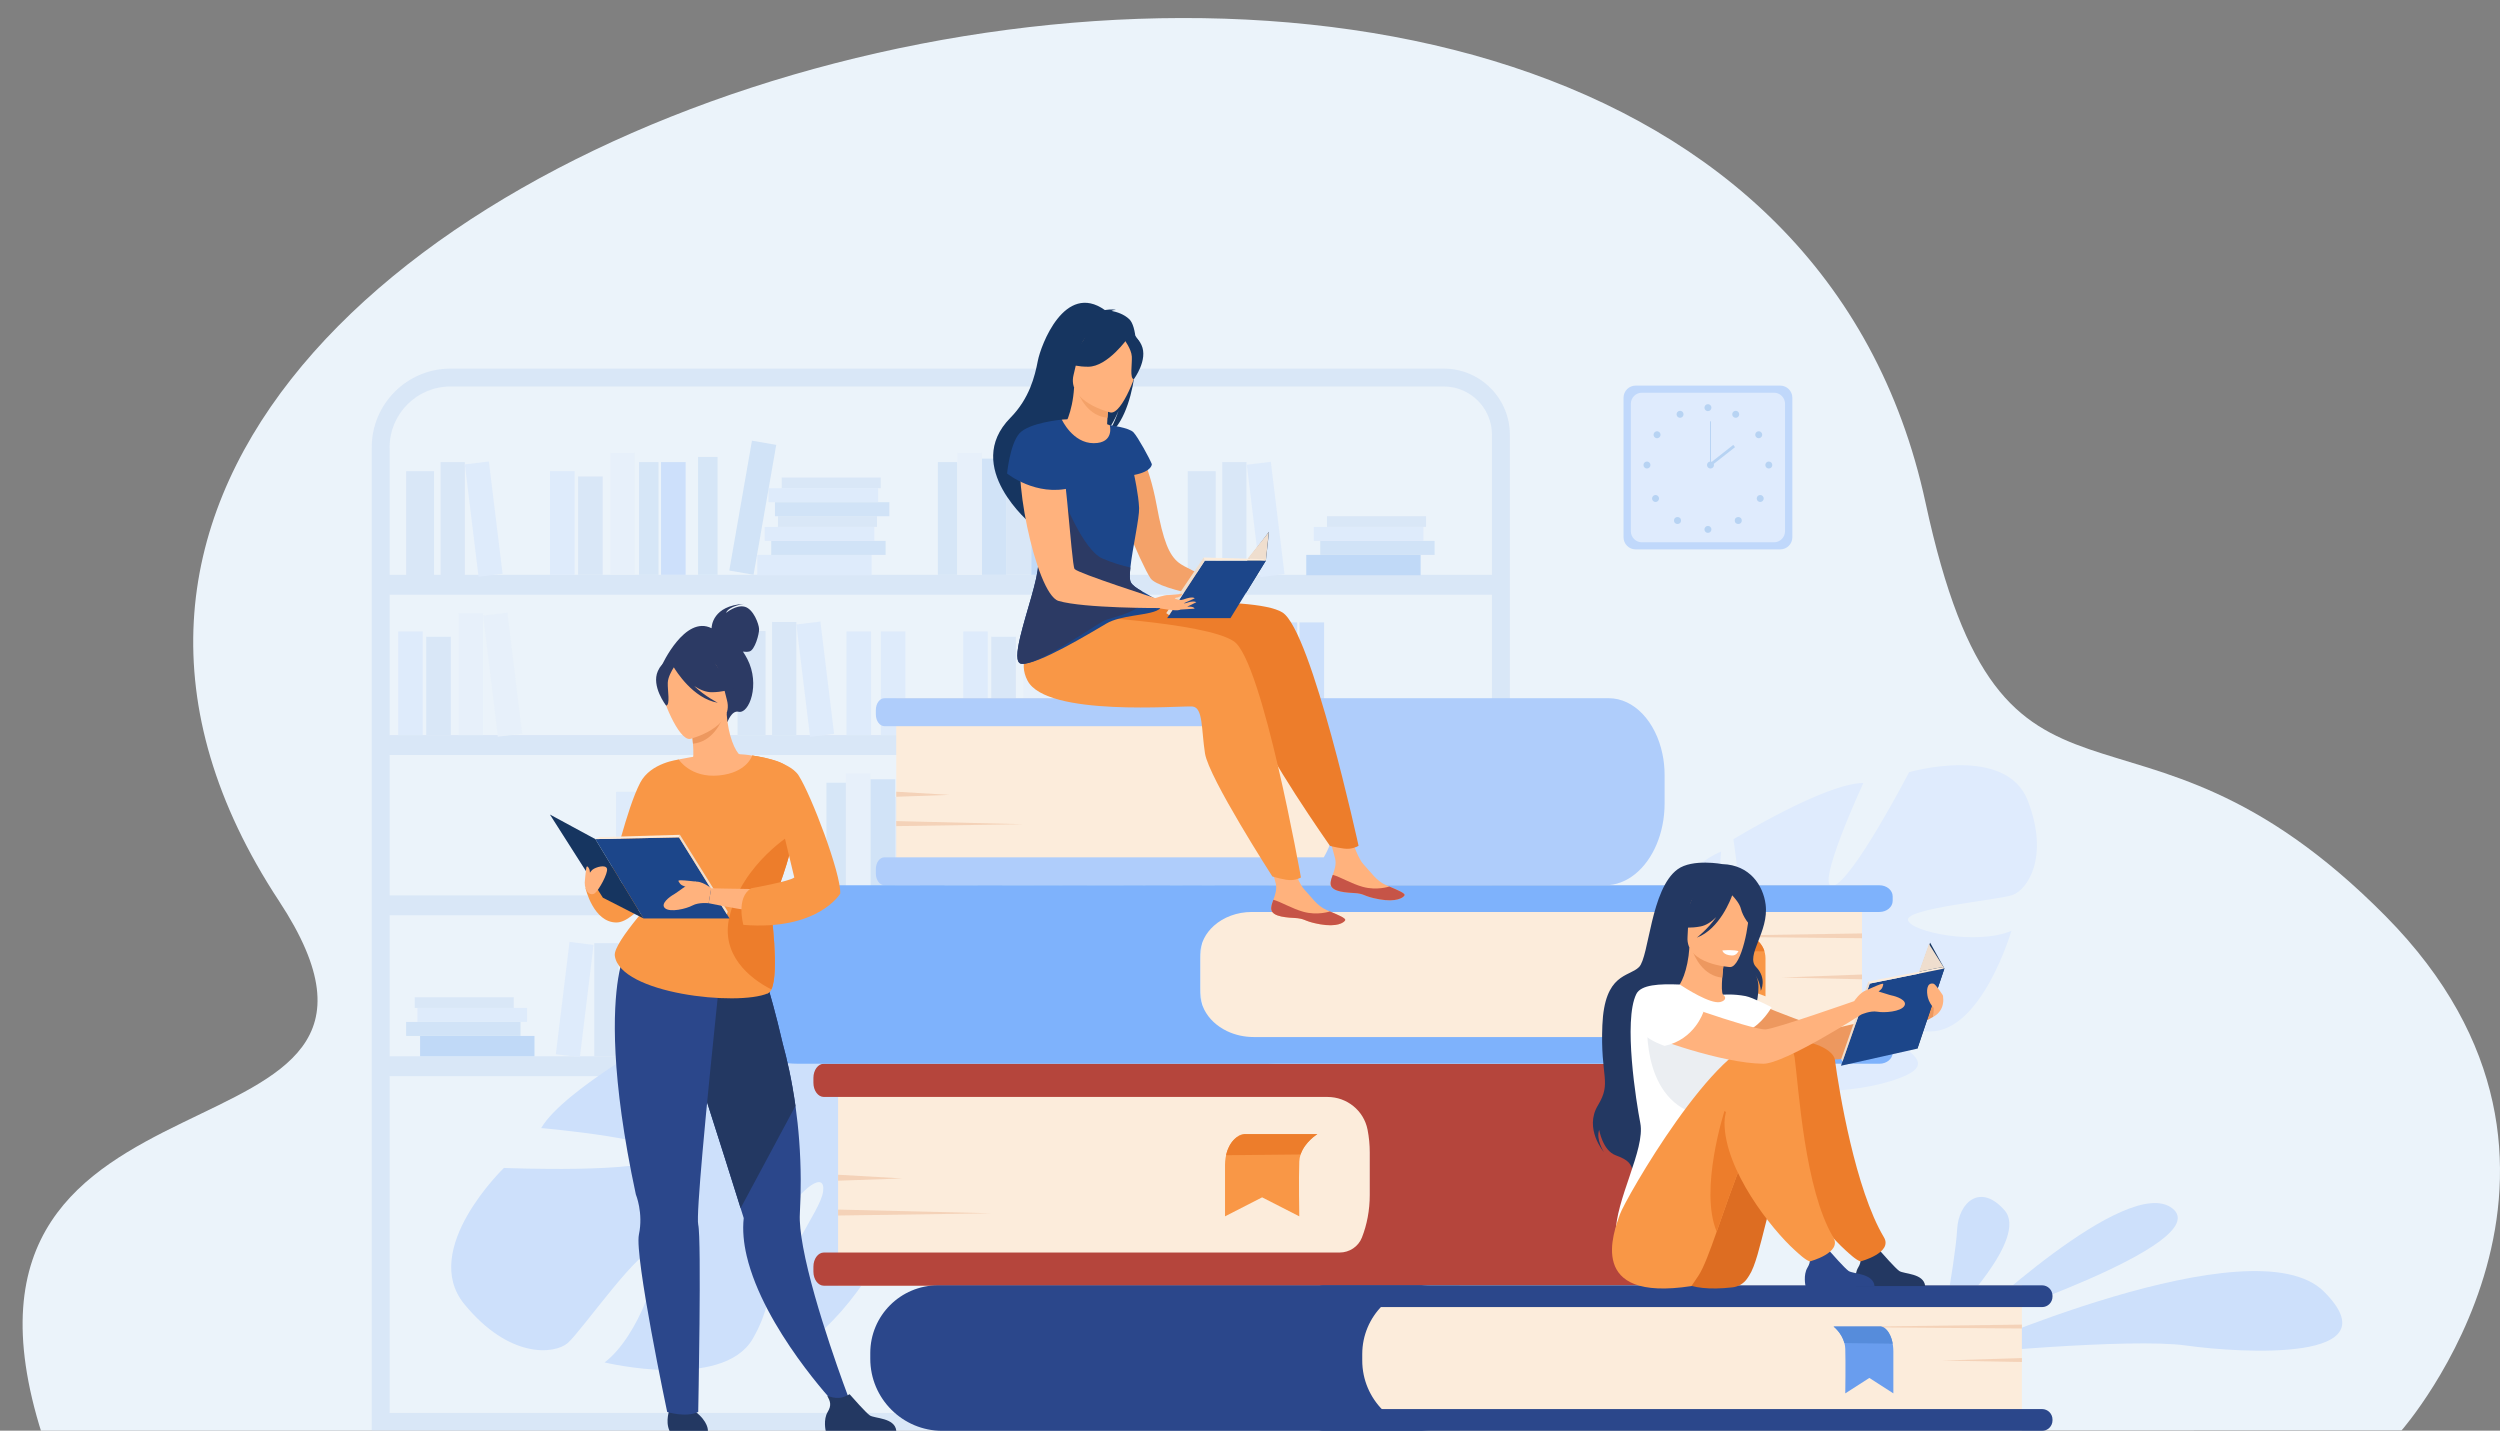 <?xml version="1.0" encoding="utf-8"?>
<!-- Generator: Adobe Illustrator 23.0.1, SVG Export Plug-In . SVG Version: 6.00 Build 0)  -->
<svg version="1.1" id="Слой_1" xmlns="http://www.w3.org/2000/svg" xmlns:xlink="http://www.w3.org/1999/xlink" x="0px" y="0px"
	 viewBox="0 0 2726.23 1560.14" style="enable-background:new 0 0 2726.23 1560.14;" xml:space="preserve">
<rect x="0" y="0" width="2726.23" height="1560.14" fill="#808080" stroke="none"/>
<style type="text/css">
	.st0{fill:#EBF3FA;}
	.st1{opacity:0.5;}
	.st2{fill:#C8DBF4;}
	.st3{fill:#D2E3FC;}
	.st4{fill:#95C0F4;}
	.st5{fill:#B7D3F3;}
	.st6{fill:#C1D9F4;}
	.st7{fill:#E4EEF9;}
	.st8{fill:#AFCDFB;}
	.st9{fill:#C0D8FB;}
	.st10{fill:#DFEBFD;}
	.st11{fill:#CDE0FB;}
	.st12{fill:#FCECDB;}
	.st13{fill:#B5453C;}
	.st14{fill:#F4D2B8;}
	.st15{fill:#2B478B;}
	.st16{fill:#699DEE;}
	.st17{fill:#568CDB;}
	.st18{fill:#7EB2FC;}
	.st19{fill:#F99746;}
	.st20{fill:#ED7D2B;}
	.st21{fill:#F4A269;}
	.st22{fill:#FFB27D;}
	.st23{fill:#C65447;}
	.st24{fill:#163560;}
	.st25{fill:#1C468A;}
	.st26{fill:#2C3A64;}
	.st27{fill:#EFDECE;}
	.st28{fill:#ED985F;}
	.st29{fill:#233862;}
	.st30{fill:#FFFFFF;}
	.st31{fill:#DD6D22;}
	.st32{fill:#EBEEF2;}
</style>
<g>
	<path class="st0" d="M45.96,1564.41l905.31-4.17l241.32-0.06l79.95-0.03l241.77-0.06l1104.58-0.27c0,0,252.65-287.51-17.22-560.58
		c-279.81-283.12-415.87-52.55-501.88-451.07C1883.28-454.99-257.2,128.87,304.24,982.51
		C506.39,1289.88-93.69,1126.51,45.96,1564.41z"/>
	<g class="st1">
		<g>
			<g>
				<path class="st2" d="M1646.48,1560.31H405.37V487.83c0-47.35,38.52-85.88,85.88-85.88H1574.4c39.75,0,72.08,32.34,72.08,72.08
					V1560.31z M424.89,1540.79h1202.07V474.04c0-28.98-23.58-52.56-52.56-52.56H491.25c-36.59,0-66.36,29.77-66.36,66.35V1540.79z"
					/>
			</g>
			<rect x="415.13" y="626.82" class="st2" width="1221.59" height="21.71"/>
			<rect x="415.13" y="801.62" class="st2" width="1221.59" height="21.71"/>
			<rect x="415.13" y="976.43" class="st2" width="1221.59" height="21.71"/>
			<rect x="415.13" y="1151.88" class="st2" width="1221.59" height="21.71"/>
		</g>
		<g>
			
				<rect x="681.59" y="1038.36" transform="matrix(-1 -1.224647e-16 1.224647e-16 -1 1393.68 2190.236)" class="st2" width="30.51" height="113.52"/>
			
				<rect x="648.03" y="1028.49" transform="matrix(-1 -1.224647e-16 1.224647e-16 -1 1322.504 2180.372)" class="st2" width="26.43" height="123.38"/>
			
				<rect x="614.21" y="1028.49" transform="matrix(-0.993 -0.121 0.121 -0.993 1117.819 2248.495)" class="st3" width="26.43" height="123.38"/>
			
				<rect x="1533.94" y="1038.36" transform="matrix(-1 -1.224647e-16 1.224647e-16 -1 3098.38 2190.236)" class="st2" width="30.5" height="113.52"/>
			
				<rect x="1500.39" y="1028.49" transform="matrix(-1 -1.224647e-16 1.224647e-16 -1 3027.205 2180.372)" class="st2" width="26.43" height="123.38"/>
			
				<rect x="1466.56" y="1028.5" transform="matrix(-0.993 -0.121 0.121 -0.993 2816.209 2352.001)" class="st3" width="26.43" height="123.38"/>
			
				<rect x="458.11" y="1129.68" transform="matrix(-1 -1.224647e-16 1.224647e-16 -1 1040.961 2281.555)" class="st4" width="124.73" height="22.2"/>
			
				<rect x="442.86" y="1114.41" transform="matrix(-1 -1.224647e-16 1.224647e-16 -1 1010.456 2244.088)" class="st5" width="124.73" height="15.27"/>
			
				<rect x="455.13" y="1099.14" transform="matrix(-1 -1.224647e-16 1.224647e-16 -1 1029.839 2213.555)" class="st3" width="119.59" height="15.27"/>
			
				<rect x="452.23" y="1087.48" transform="matrix(-1 -1.224647e-16 1.224647e-16 -1 1012.461 2186.628)" class="st2" width="108" height="11.66"/>
			
				<rect x="1056.82" y="1129.68" transform="matrix(-1 -1.224647e-16 1.224647e-16 -1 2238.381 2281.555)" class="st3" width="124.73" height="22.2"/>
			
				<rect x="1041.57" y="1114.41" transform="matrix(-1 -1.224647e-16 1.224647e-16 -1 2207.876 2244.088)" class="st5" width="124.73" height="15.27"/>
			
				<rect x="1053.84" y="1099.14" transform="matrix(-1 -1.224647e-16 1.224647e-16 -1 2227.259 2213.555)" class="st3" width="119.59" height="15.27"/>
			
				<rect x="1050.94" y="1087.48" transform="matrix(-1 -1.224647e-16 1.224647e-16 -1 2209.882 2186.628)" class="st2" width="108" height="11.66"/>
			
				<rect x="1037.46" y="1072.22" transform="matrix(-1 -1.224647e-16 1.224647e-16 -1 2199.661 2159.701)" class="st5" width="124.73" height="15.27"/>
			
				<rect x="1049.73" y="1056.95" transform="matrix(-1 -1.224647e-16 1.224647e-16 -1 2219.044 2129.168)" class="st3" width="119.59" height="15.27"/>
			
				<rect x="1046.83" y="1045.29" transform="matrix(-1 -1.224647e-16 1.224647e-16 -1 2201.666 2102.242)" class="st2" width="108" height="11.66"/>
			
				<rect x="963.32" y="1028.49" transform="matrix(-1 -1.224647e-16 1.224647e-16 -1 1947.905 2179.883)" class="st6" width="21.26" height="122.89"/>
			
				<rect x="1224.79" y="1022.86" transform="matrix(-1 -1.224647e-16 1.224647e-16 -1 2470.834 2174.252)" class="st6" width="21.26" height="128.52"/>
			
				<rect x="1289.2" y="1028.49" transform="matrix(-1 -1.224647e-16 1.224647e-16 -1 2599.659 2179.883)" class="st6" width="21.26" height="122.89"/>
			
				<rect x="936.45" y="1018.36" transform="matrix(-1 -1.224647e-16 1.224647e-16 -1 1899.77 2169.751)" class="st7" width="26.87" height="133.03"/>
			
				<rect x="1314.89" y="1018.36" transform="matrix(-1 -1.224647e-16 1.224647e-16 -1 2656.654 2169.751)" class="st7" width="26.87" height="133.03"/>
			
				<rect x="909.58" y="1024.7" transform="matrix(-1 -1.224647e-16 1.224647e-16 -1 1846.025 2176.091)" class="st5" width="26.87" height="126.69"/>
			
				<rect x="1172.88" y="1006.39" transform="matrix(-0.985 0.172 -0.172 -0.985 2540.393 1936.463)" class="st5" width="26.87" height="143.76"/>
			
				<rect x="882.7" y="1044.13" transform="matrix(-1 -1.224647e-16 1.224647e-16 -1 1792.281 2195.518)" class="st2" width="26.87" height="107.26"/>
			
				<rect x="1350.05" y="1044.13" transform="matrix(-1 -1.224647e-16 1.224647e-16 -1 2726.974 2195.518)" class="st2" width="26.87" height="107.26"/>
			
				<rect x="855.83" y="1038.36" transform="matrix(-1 -1.224647e-16 1.224647e-16 -1 1738.536 2189.746)" class="st4" width="26.87" height="113.03"/>
			
				<rect x="824.66" y="1038.36" transform="matrix(-1 -1.224647e-16 1.224647e-16 -1 1676.197 2189.746)" class="st3" width="26.87" height="113.03"/>
			
				<rect x="1380.66" y="1038.36" transform="matrix(-1 -1.224647e-16 1.224647e-16 -1 2788.189 2189.746)" class="st3" width="26.87" height="113.03"/>
			
				<rect x="792.77" y="1028.49" transform="matrix(-1 -1.224647e-16 1.224647e-16 -1 1612.408 2179.883)" class="st8" width="26.87" height="122.89"/>
			
				<rect x="1259.59" y="1028.49" transform="matrix(-1 -1.224647e-16 1.224647e-16 -1 2546.061 2179.883)" class="st8" width="26.87" height="122.89"/>
		</g>
		<g>
			<rect x="1295.21" y="513.79" class="st2" width="30.51" height="113.52"/>
			<rect x="1332.84" y="503.92" class="st2" width="26.43" height="123.38"/>
			
				<rect x="1366.66" y="503.92" transform="matrix(0.993 -0.121 0.121 0.993 -58.472 171.746)" class="st3" width="26.43" height="123.38"/>
			<rect x="804.3" y="688.12" class="st2" width="30.51" height="113.52"/>
			<rect x="841.93" y="678.26" class="st2" width="26.43" height="123.38"/>
			
				<rect x="875.76" y="678.26" transform="matrix(0.993 -0.121 0.121 0.993 -83.285 113.441)" class="st3" width="26.43" height="123.38"/>
			<rect x="442.86" y="513.79" class="st2" width="30.51" height="113.52"/>
			<rect x="480.48" y="503.92" class="st2" width="26.43" height="123.38"/>
			
				<rect x="514.31" y="503.92" transform="matrix(0.993 -0.121 0.121 0.993 -64.779 68.244)" class="st3" width="26.43" height="123.38"/>
			<rect x="1424.46" y="605.11" class="st4" width="124.73" height="22.2"/>
			<rect x="1439.71" y="589.84" class="st5" width="124.73" height="15.27"/>
			<rect x="1432.59" y="574.57" class="st3" width="119.59" height="15.27"/>
			<rect x="1447.07" y="562.91" class="st2" width="108" height="11.66"/>
			<rect x="825.75" y="605.11" class="st3" width="124.73" height="22.2"/>
			<rect x="841" y="589.84" class="st5" width="124.73" height="15.27"/>
			<rect x="833.88" y="574.57" class="st3" width="119.59" height="15.27"/>
			<rect x="848.36" y="562.91" class="st2" width="108" height="11.66"/>
			<rect x="845.11" y="547.65" class="st5" width="124.73" height="15.27"/>
			<rect x="837.99" y="532.38" class="st3" width="119.59" height="15.27"/>
			<rect x="852.47" y="520.72" class="st2" width="108" height="11.66"/>
			<rect x="1022.72" y="503.92" class="st6" width="21.26" height="122.89"/>
			<rect x="761.26" y="498.29" class="st6" width="21.26" height="128.52"/>
			<rect x="696.84" y="503.92" class="st6" width="21.26" height="122.89"/>
			<rect x="1043.98" y="493.79" class="st7" width="26.87" height="133.03"/>
			<rect x="665.54" y="493.79" class="st7" width="26.87" height="133.03"/>
			<rect x="1070.86" y="500.13" class="st5" width="26.87" height="126.69"/>
			
				<rect x="807.55" y="481.81" transform="matrix(0.985 0.172 -0.172 0.985 107.445 -132.931)" class="st5" width="26.87" height="143.76"/>
			<rect x="1216.16" y="779.42" class="st3" width="124.73" height="22.2"/>
			<rect x="1231.42" y="764.16" class="st5" width="124.73" height="15.27"/>
			<rect x="1224.3" y="748.89" class="st3" width="119.59" height="15.27"/>
			<rect x="1238.78" y="737.23" class="st2" width="108" height="11.66"/>
			<rect x="1235.52" y="721.96" class="st5" width="124.73" height="15.27"/>
			<rect x="1228.41" y="706.7" class="st3" width="119.59" height="15.27"/>
			<rect x="1242.89" y="695.04" class="st2" width="108" height="11.66"/>
			
				<rect x="1197.96" y="656.13" transform="matrix(0.985 0.172 -0.172 0.985 143.238 -197.472)" class="st5" width="26.87" height="143.76"/>
			<rect x="1097.73" y="519.56" class="st2" width="26.87" height="107.26"/>
			<rect x="630.38" y="519.56" class="st2" width="26.87" height="107.26"/>
			<rect x="1124.6" y="513.79" class="st4" width="26.87" height="113.03"/>
			<rect x="1155.77" y="513.79" class="st3" width="26.87" height="113.03"/>
			<rect x="599.77" y="513.79" class="st3" width="26.87" height="113.03"/>
			<rect x="1116.09" y="668.6" class="st7" width="26.87" height="133.03"/>
			<rect x="1080.93" y="694.37" class="st2" width="26.87" height="107.26"/>
			<rect x="1050.33" y="688.59" class="st3" width="26.87" height="113.03"/>
			<rect x="960.52" y="688.59" class="st3" width="26.87" height="113.03"/>
			<rect x="923.01" y="688.59" class="st3" width="26.87" height="113.03"/>
			<rect x="499.93" y="668.6" class="st7" width="26.87" height="133.03"/>
			
				<rect x="534.83" y="668.6" transform="matrix(0.993 -0.121 0.121 0.993 -85.234 72.042)" class="st7" width="26.87" height="133.03"/>
			<rect x="464.77" y="694.37" class="st2" width="26.87" height="107.26"/>
			<rect x="434.16" y="688.59" class="st3" width="26.87" height="113.03"/>
			<rect x="1187.66" y="503.92" class="st8" width="26.87" height="122.89"/>
			<rect x="901.24" y="853.54" class="st6" width="21.26" height="122.89"/>
			<rect x="922.5" y="843.41" class="st7" width="26.87" height="133.03"/>
			<rect x="949.37" y="849.75" class="st5" width="26.87" height="126.69"/>
			<rect x="976.24" y="869.17" class="st2" width="26.87" height="107.26"/>
			<rect x="1003.12" y="863.4" class="st4" width="26.87" height="113.03"/>
			<rect x="1034.29" y="863.4" class="st3" width="26.87" height="113.03"/>
			<rect x="1066.18" y="853.54" class="st8" width="26.87" height="122.89"/>
			<rect x="1387.8" y="678.73" class="st8" width="26.87" height="122.89"/>
			<rect x="1417.07" y="678.73" class="st8" width="26.87" height="122.89"/>
			<rect x="720.84" y="503.92" class="st8" width="26.87" height="122.89"/>
			<rect x="1353.89" y="954.78" class="st3" width="124.73" height="22.2"/>
			<rect x="1369.15" y="939.51" class="st5" width="124.73" height="15.27"/>
			<rect x="1362.03" y="924.24" class="st3" width="119.59" height="15.27"/>
			<rect x="1376.51" y="912.58" class="st2" width="108" height="11.66"/>
			<rect x="1373.25" y="897.32" class="st5" width="124.73" height="15.27"/>
			<rect x="1366.14" y="882.05" class="st3" width="119.59" height="15.27"/>
			<rect x="1380.62" y="870.39" class="st2" width="108" height="11.66"/>
			<rect x="1289.4" y="847.96" class="st6" width="21.26" height="128.52"/>
			<rect x="1224.99" y="853.59" class="st6" width="21.26" height="122.89"/>
			<rect x="1193.69" y="843.46" class="st7" width="26.87" height="133.03"/>
			
				<rect x="1335.69" y="831.48" transform="matrix(0.985 0.172 -0.172 0.985 175.44 -218.541)" class="st5" width="26.87" height="143.76"/>
			<rect x="1158.53" y="869.23" class="st2" width="26.87" height="107.26"/>
			<rect x="1127.92" y="863.46" class="st3" width="26.87" height="113.03"/>
			<rect x="845.19" y="843.46" class="st7" width="26.87" height="133.03"/>
			<rect x="810.03" y="869.23" class="st2" width="26.87" height="107.26"/>
			<rect x="779.43" y="863.46" class="st3" width="26.87" height="113.03"/>
			<rect x="737.55" y="843.46" class="st7" width="26.87" height="133.03"/>
			<rect x="702.39" y="869.23" class="st2" width="26.87" height="107.26"/>
			<rect x="671.79" y="863.46" class="st3" width="26.87" height="113.03"/>
			<rect x="1248.98" y="853.59" class="st8" width="26.87" height="122.89"/>
		</g>
	</g>
	<g>
		<path class="st9" d="M1941.37,599.1h-157.75c-7.24,0-13.17-5.93-13.17-13.17V433.68c0-7.24,5.93-13.17,13.17-13.17h157.75
			c7.24,0,13.17,5.93,13.17,13.17v152.25C1954.54,593.18,1948.61,599.1,1941.37,599.1z"/>
		<path class="st10" d="M1934.54,591.37h-144.08c-6.61,0-12.03-5.41-12.03-12.03V440.28c0-6.61,5.41-12.03,12.03-12.03h144.08
			c6.61,0,12.03,5.41,12.03,12.03v139.06C1946.56,585.95,1941.15,591.37,1934.54,591.37z"/>
		<g>
			<g>
				<path class="st5" d="M1858.68,444.55c0-2.11,1.71-3.81,3.81-3.81c2.11,0,3.81,1.71,3.81,3.81c0,2.11-1.71,3.81-3.81,3.81
					C1860.39,448.36,1858.68,446.66,1858.68,444.55z"/>
				<path class="st5" d="M1889.45,449.94c1.02-1.84,3.34-2.5,5.19-1.48c1.84,1.02,2.5,3.34,1.48,5.19c-1.02,1.84-3.34,2.5-5.18,1.48
					C1889.09,454.1,1888.43,451.78,1889.45,449.94z"/>
				<path class="st5" d="M1915.81,470.88c1.77-1.14,4.13-0.63,5.27,1.14c1.14,1.77,0.63,4.13-1.14,5.27s-4.13,0.63-5.27-1.14
					C1913.53,474.38,1914.04,472.02,1915.81,470.88z"/>
				<path class="st5" d="M1928.87,503.3c2.11,0,3.81,1.71,3.81,3.81c0,2.11-1.71,3.81-3.81,3.81c-2.11,0-3.81-1.71-3.81-3.81
					C1925.06,505,1926.76,503.3,1928.87,503.3z"/>
				<path class="st5" d="M1922.2,540.91c1.49,1.49,1.49,3.9,0,5.39c-1.49,1.49-3.9,1.49-5.39,0c-1.49-1.49-1.49-3.9,0-5.39
					C1918.3,539.43,1920.71,539.43,1922.2,540.91z"/>
				<circle class="st5" cx="1895.56" cy="567.62" r="3.81"/>
				<path class="st5" d="M1858.68,577.3c0-2.11,1.71-3.81,3.81-3.81c2.11,0,3.81,1.71,3.81,3.81c0,2.11-1.71,3.81-3.81,3.81
					C1860.39,581.11,1858.68,579.4,1858.68,577.3z"/>
			</g>
			<g>
				<path class="st5" d="M1835.42,449.94c-1.02-1.84-3.34-2.5-5.18-1.48c-1.84,1.02-2.5,3.34-1.48,5.19
					c1.02,1.84,3.34,2.5,5.19,1.48C1835.78,454.1,1836.44,451.78,1835.42,449.94z"/>
				<path class="st5" d="M1809.06,470.88c-1.77-1.14-4.13-0.63-5.27,1.14c-1.14,1.77-0.63,4.13,1.14,5.27s4.13,0.63,5.27-1.14
					C1811.34,474.38,1810.83,472.02,1809.06,470.88z"/>
				<path class="st5" d="M1796,503.3c-2.11,0-3.81,1.71-3.81,3.81c0,2.11,1.71,3.81,3.81,3.81s3.81-1.71,3.81-3.81
					C1799.81,505,1798.11,503.3,1796,503.3z"/>
				<path class="st5" d="M1802.67,540.91c-1.49,1.49-1.49,3.9,0,5.39c1.49,1.49,3.9,1.49,5.39,0c1.49-1.49,1.49-3.9,0-5.39
					C1806.57,539.43,1804.16,539.43,1802.67,540.91z"/>
				<circle class="st5" cx="1829.31" cy="567.62" r="3.81"/>
			</g>
		</g>
		<g>
			<path class="st5" d="M1861.47,507.11c0-2.11,1.71-3.81,3.81-3.81c2.11,0,3.81,1.71,3.81,3.81c0,2.11-1.71,3.81-3.81,3.81
				C1863.18,510.92,1861.47,509.22,1861.47,507.11z"/>
			<g>
				<rect x="1864.76" y="459.47" class="st5" width="1.04" height="47.64"/>
			</g>
			<g>
				
					<rect x="1861.37" y="495.57" transform="matrix(0.787 -0.618 0.618 0.787 93.686 1265.335)" class="st5" width="32.11" height="3.12"/>
			</g>
		</g>
	</g>
	<g>
		<path class="st11" d="M2145.57,1445.07c0,0,174.43-165.91,223.38-127.34C2417.89,1356.3,2145.57,1445.07,2145.57,1445.07z"/>
		<path class="st11" d="M2132.97,1476.98c0,0,324.54-145.29,401.33-68.47c76.79,76.82-89.06,67.34-150.47,58.75
			C2322.41,1458.67,2132.97,1476.98,2132.97,1476.98z"/>
		<path class="st11" d="M2119.34,1441.42c0,0,1.53-8.17,3.61-20.13c4.06-23.33,10.23-61.08,11.31-80.74
			c1.63-29.74,25.55-50.85,51.81-20.58c26.25,30.27-56.63,113.28-56.63,113.28L2119.34,1441.42z"/>
	</g>
	<path class="st10" d="M2211.41,873.38c-23.74-62.14-129.54-31.31-129.54-31.31s-61.93,119.18-82.96,123.99
		c-21.03,4.81,33.06-112.23,33.06-112.23c-41.66,0.17-141.71,61.34-141.71,61.34s19.8,129.76-1.76,129.25
		c-21.56-0.52-11.67-115.79-11.67-115.79c-38.72,16-71.29,66.34-71.29,66.34c-38.94,80.56,66.52,126.4,66.52,126.4
		s5.89,45.12-16.83,99.84l0,0c0,0-5.34,10.22-10.11,27.16l10.89-1.1c0.59-3.01,1.29-5.93,2.1-8.75c0-0.02,0-0.04,0.02-0.05
		c0.01-0.04,0.02-0.08,0.04-0.12c0.58-1.76,1.41-4.26,2.45-7.31c0,0,0-0.01,0-0.01c0-0.01,0.01-0.01,0.01-0.01
		c2.67-6.85,4.43-11.88,5.5-15.5c0-0.01,0.01-0.02,0.01-0.03c7.91-21.44,19.58-49.52,28.59-56.07c0,0-1.38-1.57-2.83-4.76
		c0.9,1.52,1.84,3.1,2.83,4.76c22.66,38.05,116.5,35.32,167.33,19.44c50.83-15.88,26.73-28.24-3.61-49.18
		c-30.34-20.94-88.28-8.78-106.52-16.35c-18.24-7.57,6.11-19.44,40.98-20.26c34.87-0.83,55.66,32.04,112.1,31.73
		c56.44-0.31,88.43-109.75,88.43-109.75c-37.39,15.87-108.75,1.55-112.75-11.49c-4-13.04,98.61-22.04,114.18-27.64
		C2210.42,970.28,2235.15,935.52,2211.41,873.38z"/>
	<path class="st11" d="M506.32,1422.11c-48.87-59.75,43.21-148.48,43.21-148.48s155.72,6.4,172.69-12
		c16.97-18.4-132.07-31.47-132.07-31.47c24.2-41.85,143.51-107.29,143.51-107.29s119.22,94.8,131.14,72.79
		c11.92-22.01-109.85-78.55-109.85-78.55c38.45-29.75,107.93-33.5,107.93-33.5c103.57,7.27,88.88,139.89,88.88,139.89
		s42.03,31.96,110.23,40.66h0c0,0,13.37,0.52,33.17,5.49l-7.39,10.33c-3.37-1.14-6.71-2.12-10.02-2.93
		c-0.02-0.01-0.04-0.02-0.06-0.01c-0.05-0.01-0.1-0.02-0.14-0.03c-2.1-0.43-5.1-1.04-8.77-1.75c0,0-0.01,0-0.01,0
		c-0.01,0-0.01,0-0.02,0c-8.43-1.26-14.52-2.39-18.78-3.4c-0.01,0-0.03-0.01-0.04-0.01c-26.15-4.41-61.15-8.86-72.94-3.56
		c0,0-0.79-2.29-3.16-5.6c1.01,1.79,2.06,3.65,3.16,5.6c25.24,44.76-31.65,137.66-76.97,179.68
		c-45.32,42.02-43.85,10.62-47.43-32.01c-3.58-42.64,42.09-93.94,44.99-116.68c2.9-22.73-23.09-5.06-44.05,29.57
		c-20.95,34.63,0.14,74.52-32.73,131.17c-32.87,56.64-161.51,25.72-161.51,25.72c37.55-28.49,64.3-108.59,53.48-120.15
		c-10.82-11.55-79.08,86.57-93.71,99.01C604.45,1477.02,555.19,1481.86,506.32,1422.11z"/>
	<g>
		<path class="st12" d="M1408.6,1402.07H913.92V1160h496.57c45.96,0,83.21,37.26,83.21,83.21v73.75
			C1493.7,1363.96,1455.6,1402.07,1408.6,1402.07z"/>
		<path class="st13" d="M1926.13,1259.6v36.42c0,19.46-3.87,37.68-10.63,53.34c-13.58,31.52-38.85,52.7-67.77,52.7H898.39
			c-6.28,0-11.37-6.88-11.37-15.37v-5.45c0-8.49,5.09-15.37,11.37-15.37h562.46c10.67,0,20.4-6.41,24.3-16.33
			c0.02-0.06,0.05-0.12,0.07-0.18c5.42-13.81,8.48-29.56,8.48-46.28v-46.29c0-8.51-0.81-16.78-2.34-24.63
			c-0.03-0.13-0.05-0.27-0.08-0.4c-4.1-20.73-22.51-35.54-43.64-35.54H898.39c-6.28,0-11.37-6.89-11.37-15.38v-5.44
			c0-8.5,5.09-15.38,11.37-15.38h954.12c33.62,0,61.98,30.49,70.78,72.15C1925.14,1240.87,1926.13,1250.08,1926.13,1259.6z"/>
		<polygon class="st14" points="913.92,1281.03 984.21,1285.1 913.92,1287.55 		"/>
		<polygon class="st14" points="913.92,1319.02 1081.15,1323.08 913.92,1325.53 		"/>
	</g>
	<g>
		<path class="st12" d="M1386.21,965.37H977.35v-204h410.44c38.39,0,69.5,31.12,69.5,69.5v63.41
			C1457.29,933.55,1425.47,965.37,1386.21,965.37z"/>
		<path class="st8" d="M1815.24,845.31V876c0,16.4-3.2,31.76-8.8,44.96c-11.24,26.56-32.16,44.42-56.1,44.42H964.5
			c-5.2,0-9.41-5.8-9.41-12.95v-4.6c0-7.15,4.21-12.95,9.41-12.95h479.05c2.56-4.3,4.82-8.96,6.72-13.91
			c4.49-11.64,7.02-24.91,7.02-39v-39.01c0-7.17-0.67-14.14-1.94-20.76c-2.15-11.23-5.98-21.51-11.11-30.29H964.5
			c-5.2,0-9.41-5.8-9.41-12.97v-4.58c0-7.16,4.21-12.97,9.41-12.97h789.8c27.83,0,51.31,25.7,58.59,60.81
			C1814.43,829.53,1815.24,837.29,1815.24,845.31z"/>
		<polygon class="st14" points="977.35,863.37 1035.54,866.8 977.35,868.87 		"/>
		<polygon class="st14" points="977.35,895.38 1115.78,898.81 977.35,900.88 		"/>
	</g>
	<g>
		<g>
			<g>
				<path class="st15" d="M1027.63,1560.31h564.17v-158.67h-568.96c-40.76,0-73.81,33.04-73.81,73.81v6.26
					C949.03,1525.12,984.22,1560.31,1027.63,1560.31z"/>
				<path class="st12" d="M1562.27,1560.31h642.58v-158.67h-644.28c-41.45,0-75.05,33.6-75.05,75.04v6.88
					C1485.52,1525.95,1519.89,1560.31,1562.27,1560.31z"/>
				<path class="st15" d="M1442.87,1560.31h783.96c6.29,0,11.4-5.1,11.4-11.4v-0.94c0-6.29-5.1-11.4-11.4-11.4h-783.96
					c-6.29,0-11.4,5.1-11.4,11.4v0.94C1431.47,1555.21,1436.57,1560.31,1442.87,1560.31z"/>
				<path class="st15" d="M1442.87,1425.37h783.96c6.29,0,11.4-5.1,11.4-11.4v-0.94c0-6.29-5.1-11.4-11.4-11.4h-783.96
					c-6.29,0-11.4,5.1-11.4,11.4v0.94C1431.47,1420.27,1436.57,1425.37,1442.87,1425.37z"/>
			</g>
			<polygon class="st14" points="2204.85,1480.97 2117.64,1483.64 2204.85,1485.25 			"/>
			<polygon class="st14" points="2204.85,1444.46 1997.38,1447.12 2204.85,1448.73 			"/>
		</g>
		<g>
			<path class="st16" d="M1999.51,1446.59c0,0,8.89,6.82,11.83,18.02c0.52,1.96,0.85,4.06,0.92,6.27c0.49,14.89,0,48.59,0,48.59
				l26.25-16.85l26.18,16.85v-45.67c0-8.64-2.25-17.04-6.42-22.54c-2.02-2.66-4.47-4.67-7.25-4.67H1999.51z"/>
			<path class="st17" d="M1999.51,1446.59c0,0,8.89,6.82,11.83,18.02l52.61,0.67c0,0-2.06-16.05-12.92-18.69H1999.51z"/>
		</g>
	</g>
	<g>
		<path class="st12" d="M1394.25,1160h636.25V965.37h-638.14c-45.97,0-83.23,37.26-83.23,83.23v26.28
			C1309.13,1121.89,1347.24,1160,1394.25,1160z"/>
		<path class="st18" d="M1308.77,1040.88v41.9c0.05,6.43,1.62,12.54,4.42,18.14c4.98,9.98,13.86,18.26,25.02,23.58
			c8.58,4.07,18.5,6.39,29.04,6.39h682.23c7.99,0,14.47,5.41,14.47,12.09v4.94c0,6.68-6.48,12.09-14.47,12.09H870.92
			c-33.82,0-63.7-14.03-81.76-35.51c-11.38-13.53-18.06-30.02-18.06-47.83v-33.04c0-12.2,3.34-23.74,9.31-34.03
			c15.15-26.17,47.25-44.22,84.4-44.22h1184.66c7.99,0,14.47,5.4,14.47,12.08v4.94c0,6.68-6.48,12.09-14.47,12.09h-684.32
			c-16.35,0-31.15,5.82-41.49,15.11c-4.47,4.03-8.11,8.71-10.68,13.85C1310.32,1028.82,1308.82,1034.7,1308.77,1040.88z"/>
		<polygon class="st14" points="2030.5,1062.69 1943.04,1065.96 2030.5,1067.93 		"/>
		<polygon class="st14" points="2030.5,1017.89 1822.43,1021.16 2030.5,1023.14 		"/>
		<g>
			<path class="st19" d="M1824.57,1020.51c0,0,13.73,6.17,18.28,16.32c0.8,1.77,1.32,3.67,1.43,5.67c0.76,13.48,0,43.98,0,43.98
				l40.54-15.25l40.44,15.25v-41.34c0-7.82-3.47-15.42-9.91-20.4c-3.12-2.41-6.91-4.23-11.2-4.23H1824.57z"/>
			<path class="st20" d="M1824.57,1020.51c0,0,13.73,6.17,18.28,16.32l81.25,0.6c0,0-3.19-14.53-19.95-16.92H1824.57z"/>
		</g>
	</g>
	<g>
		<path class="st21" d="M1238.05,482.77c0,0,14.76,21.85,23.18,67.77c7.37,40.22,13.84,55.07,24.49,63.32
			c10.65,8.25,69.99,32.6,69.99,32.6l-4.44,10.39c0,0-86.97-11.84-96.74-26.38c-9.77-14.54-47.01-100.42-44.12-120.2
			C1213.3,490.51,1238.05,482.77,1238.05,482.77z"/>
		<g>
			<path class="st22" d="M1451.02,962.55c-0.78,8.48,11.03,10.54,24.7,11.23s9.54,3.48,28.29,6.88c18.74,3.39,26.25-1.73,27.61-4.27
				c1.21-2.25-7.51-5.76-16.79-9.73c-1.17-0.5-2.34-1.01-3.51-1.52c-10.45-4.6-16.32-13.97-24.46-22.66
				c-7.72-8.23-15.05-34.59-15.05-34.59l-25.47-5.44c0,0,7.15,23.72,9.63,33.85c1.46,5.96-0.69,12.62-2.61,17.69
				C1452.33,956.74,1451.29,959.57,1451.02,962.55z"/>
			<path class="st23" d="M1475.72,973.78c13.68,0.68,9.54,3.48,28.29,6.88c18.74,3.39,26.25-1.73,27.61-4.27
				c1.21-2.25-7.51-5.76-16.79-9.73l-0.14,0.16c0,0-13.18,4.47-28.39,0.34c-12.4-3.37-24.39-10.78-32.93-13.17
				c-1.03,2.76-2.07,5.58-2.34,8.57C1450.24,971.04,1462.05,973.1,1475.72,973.78z"/>
		</g>
		<path class="st20" d="M1197.39,660.52c0,0,169.25-12.74,201.12,7.37c31.86,20.11,82.97,254.35,82.97,254.35s-3.15,2.53-10.2,3.29
			c-6.55,0.71-20.98-3.14-20.98-3.14s-73.44-104.81-78.62-131.21c-5.17-26.4-3.91-49.96-15.69-50.59
			c-11.78-0.63-158.62,17.85-180.83-21.28c-22.21-39.13-3.85-77.87-3.85-77.87L1197.39,660.52z"/>
		<g>
			<path class="st22" d="M1386.26,989.74c-0.78,8.48,11.03,10.54,24.7,11.23c13.68,0.68,9.54,3.48,28.29,6.88
				c18.74,3.39,26.25-1.73,27.61-4.27c1.21-2.25-7.51-5.76-16.79-9.73c-1.17-0.5-2.34-1.01-3.51-1.52
				c-10.45-4.6-16.32-13.97-24.46-22.66c-7.72-8.23-15.05-34.59-15.05-34.59l-25.47-5.44c0,0,7.15,23.72,9.63,33.85
				c1.46,5.96-0.7,12.62-2.61,17.68C1387.57,983.93,1386.53,986.75,1386.26,989.74z"/>
			<path class="st23" d="M1410.96,1000.97c13.68,0.68,9.54,3.48,28.29,6.88c18.74,3.39,26.25-1.73,27.61-4.27
				c1.21-2.25-7.51-5.76-16.79-9.73l-0.14,0.16c0,0-13.18,4.47-28.39,0.34c-12.4-3.37-24.39-10.78-32.93-13.17
				c-1.03,2.76-2.07,5.58-2.34,8.57C1385.48,998.22,1397.28,1000.28,1410.96,1000.97z"/>
		</g>
		<path class="st19" d="M1164.24,671.01c0,0,150.35,7.12,181.41,28.45c31.06,21.33,73,257.38,73,257.38s-3.25,2.4-10.32,2.89
			c-6.57,0.45-20.84-3.96-20.84-3.96s-69.31-107.58-73.45-134.17c-4.14-26.58-1.96-50.08-13.71-51.17
			c-11.75-1.09-159.2,11.66-179.87-28.3C1099.79,702.17,1164.24,671.01,1164.24,671.01z"/>
		<path class="st24" d="M1231.55,348.17c-5.75-5.55-13.71-8.04-19.44-9.15c1.84-1.13,4.84-0.94,4.84-0.94
			c-3.37-1.42-12.07,0.05-12.07,0.05c-43.86-31.24-69.9,38.47-73.14,55.38c-3.25,16.91-9.21,41.1-29.88,62.07
			c-53.01,53.78,22.72,116.01,22.72,116.01c0.32,0.32,38.01-80.34,75.86-93.3c10.86-9.59,18.92-29.37,19.55-30.93
			c-5.53,15.91-10.65,24.32-14.45,28.81C1239.43,457.95,1246.8,362.88,1231.55,348.17z"/>
		<path class="st22" d="M1157.92,457.61c0,0,14-1.33,28,0c9.51,0.9,18.94,3.86,24.3,6.1c13.25,5.54,11.86,29-15.94,24.65
			C1166.47,484.02,1155.97,464.57,1157.92,457.61z"/>
		<path class="st22" d="M1209.05,474.72c0.16,0.09,3.97,20.18-14.24,19.38c-11.95-0.53-37.73-14.99-35.45-25.22
			c1.08-4.86,10.11-17.48,11.93-46.29l2.18,0.58l36.58,9.81c0,0-1.62,11.61-2.38,22.6C1207.02,464.8,1207,473.59,1209.05,474.72z"/>
		<path class="st21" d="M1210.04,432.98c0,0-1.62,11.61-2.38,22.6c-20.71-1.97-30.41-21.62-34.2-32.41L1210.04,432.98z"/>
		<path class="st24" d="M1170.01,416.77c0,0-6.28-19.38-5.15-34.29c0.8-10.64,15.67-47.05,52.19-31.89c0,0,10.73,3.91,19.29,13.56
			c6.81,7.67,15.61,22.72-6.12,52.24l-6.3,10.24L1170.01,416.77z"/>
		<path class="st22" d="M1211.02,449.82c0,0-47.85-11.43-40.27-41.12s6.51-51.16,37.38-45.11c30.87,6.05,33.89,18.88,33.77,29.41
			C1241.78,403.52,1223.66,452.03,1211.02,449.82z"/>
		<path class="st24" d="M1230.02,368.43c0,0-21.98,31.48-43.32,31.49c-21.34,0.01-28.65-7.58-28.65-7.58s18.49-8.26,27.14-28.74
			C1185.18,363.6,1224.43,349.33,1230.02,368.43z"/>
		<path class="st24" d="M1226.06,370.42c0,0,7.75,10.27,8.19,18.44c0.44,8.17-2.49,24,2.19,24.63c0,0,15.9-21.15,8.29-37.37
			C1236.65,358.93,1226.06,370.42,1226.06,370.42z"/>
		<path class="st25" d="M1265.44,663.07c-3.98,4.75-16.39,6.21-29.66,8.4c-10.44,1.72-21.41,3.89-29.21,8.47
			c-17.71,10.4-75.58,45.54-92.54,43.95c-6.58-0.62-5.35-13.17-1.36-29.83c6.27-26.3,19.39-62.83,19.39-78.72
			c0-8.67,2.88-29.18,6.74-52.64c0.31-1.89,0.63-3.8,0.95-5.72c7.62-45.6,18.17-99.37,18.17-99.37s11.77,25.68,34.7,25.68
			c22.93,0,17.6-19.58,17.6-19.58s20.92,2.46,25.87,7.79c4.95,5.32,17.48,28.34,19.97,34.62c0,0,0.51,7.99-19.27,11.79
			c0,0,4.82,21.68,5.39,36.13c0.42,10.68-7.28,44.09-9.5,64.88c-0.79,7.36-0.89,13.14,0.31,15.76c1.53,3.36,6.48,6.7,12.11,9.98
			C1256.26,651.16,1270.16,657.42,1265.44,663.07z"/>
		<path class="st26" d="M1245.09,644.65c12.69,21.64-34.42,28.15-42.22,32.73c-17.71,10.4-71.88,48.1-88.84,46.5
			c-6.58-0.62-5.35-13.17-1.36-29.83c6.27-26.3,19.39-62.83,19.39-78.72c0-8.67,2.88-29.18,6.74-52.64l20.42-19.6
			c0,0,21.88,56.54,42.73,65.81c10.93,4.85,22.34,8.06,30.73,10c-0.79,7.36-0.89,13.14,0.31,15.76
			C1234.51,638.03,1239.46,641.37,1245.09,644.65z"/>
		<path class="st22" d="M1151.64,474.54c0,0-17.46-10.6-34.33,9.51s12,163.86,37,171.25c27.78,8.2,111.13,7.78,111.13,7.78
			l-3.48-10.11c0,0-86.59-27.9-90.14-32.47C1168.26,615.93,1160.52,476.86,1151.64,474.54z"/>
		<path class="st25" d="M1157.92,457.61c0,0-35.85,3.23-46.26,15.03c-10.41,11.79-13.45,43.74-13.45,43.74s31.57,25.48,69.61,15.6
			L1157.92,457.61z"/>
		<g>
			<path class="st24" d="M1380.43,611.35l3.42-31.44l-44.47,58.59c0,0,18.62,9.27,19.71,7.5
				C1360.18,644.23,1380.43,611.35,1380.43,611.35z"/>
			<polygon class="st25" points="1313.88,611.35 1272.8,674.08 1341.79,674.08 1380.43,611.35 			"/>
			<polygon class="st27" points="1380.43,611.35 1383.65,580.21 1360.41,609.29 			"/>
			<polygon class="st27" points="1274.91,670.86 1271.76,668.6 1312.58,607.95 1313.88,611.35 			"/>
			<polygon class="st12" points="1312.58,607.95 1377.57,609.77 1380.43,611.35 1313.88,611.35 			"/>
		</g>
		<path class="st22" d="M1299.01,661.63c-1.27-0.17-2.9-0.14-4.43-0.04c4.96-2.31,9.96-4.82,9.96-4.82s-2.22-2.28-10.75,0.75
			c-0.96,0.34-1.92,0.42-2.87,0.32l11.96-5.38c-2.13-1.92-7.86-0.39-12.32,1.25c-3.19,1.17-6.74,0.65-9.42-1.44
			c-0.04-0.03-0.09-0.07-0.13-0.1c0.2-0.02,0.38-0.03,0.59-0.06c6.98-1.03,8.76-5.02,6.82-4.56c-1.94,0.46-13.64,1.31-13.64,1.31
			c-5.29-0.31-15.77,3.73-15.77,3.73l5.86,10.82c0,0,16.85,3.13,21.23,1.78c0.35-0.11,0.78-0.26,1.25-0.44l0,0l15.31-1.01
			C1302.66,663.74,1302.39,662.08,1299.01,661.63z"/>
	</g>
	<g id="girl_2_5_">
		<path class="st28" d="M1891.53,1084.01c0,0,88.41,38.52,104.46,37.82s114.94-30.12,114.94-30.12l-2.52,17.01
			c0,0-76.32,43.89-103,46.38c-26.27,2.45-116.09-23.58-124.76-29.07C1871.98,1120.53,1866.33,1089.57,1891.53,1084.01z"/>
		<path class="st29" d="M1878.24,942.3c0,0-32.62-6.2-48.86,5.67c-29.43,21.49-31.01,95.57-42.04,106.61
			c-11.03,11.04-37.61,6.33-39.98,63.43c-2.37,57.1,10.58,61.88-4.84,87.37c-15.42,25.49,6.52,51,6.52,51s-8.99-14.07-5.14-24.23
			c0,0,3.74,22.42,17.98,27.67c14.24,5.25,16.35,9.11,18.62,16.81c0,0,121.49-62.25,121.62-106.41
			c0.13-44.16,23.91-87.89,12.23-107.03c0,0,5.2,8.19,5.84,17.29c0,0,7-13.42-5.14-25.92c-12.14-12.49,14.24-38.35,10.34-68.3
			C1922.73,965.72,1908.3,943.2,1878.24,942.3z"/>
		<path class="st22" d="M1902.27,1126.07c-7.76,5.39-17.5,9.83-29.72,12.65c-45.82,10.59-63.38-28.14-69.97-54.72
			c6.25-3.58,12.13-4.36,15.52-4.77c3.31-0.39,6.79-0.65,9.68-0.79c5.14-3.94,12.81-20.07,14.51-45.11l2.16,0.58l36.11,9.88
			c0,0-1.65,11.48-2.46,22.33c-0.63,8.49-0.73,16.6,0.88,18.59c2.82,0.61,4.51,1.01,4.51,1.01s0,0.01,0.02,0.03
			C1883.98,1086.55,1894.45,1103.78,1902.27,1126.07z"/>
		<path class="st28" d="M1880.55,1043.8c0,0-1.66,11.47-2.46,22.33c-20.46-2.05-29.95-21.53-33.65-32.21L1880.55,1043.8z"/>
		<path class="st22" d="M1886.66,1054.58c0,0-48.56-2.68-46.42-32.89c2.13-30.21-2.7-50.91,28.4-50.47
			c31.09,0.43,36.3,12.39,38.04,22.64C1908.41,1004.11,1899.35,1054.5,1886.66,1054.58z"/>
		<path class="st29" d="M1906.43,976.95c-6.85-9.62-12.65-8.04-16.02-5.53c-25.46-16.48-44.09,3.85-44.09,3.85
			c-4.8,21.44-21.32,32.74-21.32,32.74s8.45,6.09,29.2,2.32c6.34-1.15,12.22-5.18,17.32-10.21c-9.24,13.23-21.18,22.39-21.18,22.39
			c25.15-9.51,37.35-42.66,38.58-46.17c2.77,2.87,8.19,9.07,9.57,14.85c1.87,7.87,9.92,20.16,14.57,19.96
			C1913.06,1011.15,1916.7,991.39,1906.43,976.95z"/>
		<path class="st30" d="M1788.75,1224.8c-4.38-22.42-18.68-111.98-4.38-140.79c5.13-10.35,25.28-11.29,47.39-10.38
			c6.88,4.44,33.09,21.22,43.86,19.13c0.12-0.02,0.33-0.07,0.6-0.14c5.07-1.27,6.98-4.83,2.75-7.9c-0.01-0.01,10.95-1.06,24.55,1.5
			c7.68,1.45,28.39,12.16,28.39,12.16s-10.43,18.84-25.81,25.35c2.62,23.4-1.27,33.72-25.55,87.76
			c-20.51,45.68,2.77,86.81,2.77,86.81s-120.74,97.08-121.41,47.65C1761.4,1308.73,1794.35,1253.45,1788.75,1224.8z"/>
		<path class="st31" d="M1889.3,1403.85c6.57-0.74,12.48-4.33,16.15-9.83c0.58-0.87,1.21-1.81,1.87-2.81
			c13.74-20.8,19.09-84.52,50-152.4c7.53-16.53,34.56-19.5,41.93-38.18c0,0,18.14-60.55-34.72-62.33
			c-52.86-1.79-141.57,168.48-142.97,186.33C1820.2,1341.93,1786.61,1415.44,1889.3,1403.85z"/>
		<path class="st29" d="M2099.4,1402.46h-75.24c0,0-2.81-12,2.13-20.17c4.37-7.22,2.7-11.34-0.54-17.32
			c3.41,1.4,7.82,2.66,12.67,2.39c3.75-0.22,7.71-1.92,11.19-3.94c3.24,3.69,17.1,19.41,21.44,22.52
			C2075.96,1389.48,2097.88,1388.22,2099.4,1402.46z"/>
		<path class="st32" d="M1796.68,1107.48c0,0-9.79,89.09,53.71,107.76c63.5,18.67,81.53-81.97,30.26-89.21
			C1829.38,1118.79,1796.68,1107.48,1796.68,1107.48z"/>
		<path class="st20" d="M2000.97,1155.8c4.53,33.96,22.22,141.16,53.43,193.46c10.06,16.86-25.35,26.31-25.54,26.26
			c-4.75-1.24-12.66-8.81-16.31-12.1c-25.34-22.83-76.77-87.49-76.77-139.33c0-25.28-0.44-73.55,17.94-85.82
			C1965.04,1130.73,1999.17,1142.31,2000.97,1155.8z"/>
		<path class="st19" d="M1844.44,1402.46c0,0,2.79-3.88,7.65-11.25c5.79-8.76,12.19-26.01,19.96-48.12
			c8.16-23.21,17.84-51.76,29.94-81.47c3.73-9.17,7.7-18.45,11.92-27.72c7.53-16.53,28.24-14.24,35.61-32.92
			c0,0,28.76-64.76-24.1-66.55c-52.86-1.79-153.3,173.24-159.08,190.19C1760.01,1343.18,1729.18,1420.24,1844.44,1402.46z"/>
		<path class="st15" d="M2044.17,1402.46h-75.24c0,0-2.81-12,2.13-20.17c4.37-7.22,2.7-11.34-0.54-17.32
			c3.41,1.4,7.82,2.66,12.67,2.39c3.75-0.22,7.71-1.92,11.19-3.94c3.24,3.69,17.1,19.41,21.44,22.52
			C2020.73,1389.48,2042.65,1388.22,2044.17,1402.46z"/>
		<path class="st20" d="M1872.05,1343.09c8.16-23.21,17.84-51.76,29.94-81.47c-3.16-22.51-9.98-42.2-21.44-50.13
			C1880.55,1211.49,1852.75,1297.62,1872.05,1343.09z"/>
		<path class="st19" d="M1957.05,1153.39c4.53,33.96,10.91,143.57,42.12,195.87c10.06,16.86-25.35,26.31-25.54,26.26
			c-4.75-1.24-12.66-8.81-16.31-12.1c-25.34-22.83-76.77-87.49-76.77-139.33c0-25.28,29.66-71.52,48.04-83.79
			C1939.91,1132.75,1955.25,1139.9,1957.05,1153.39z"/>
		<path class="st30" d="M1895.75,1037.2c0,0-4.59-1.82-17.51-0.77c0,0,0.69,5.04,10.21,5.54
			C1893.85,1042.25,1895.75,1037.2,1895.75,1037.2z"/>
		<g>
			<g>
				<polygon class="st24" points="2120.37,1056.11 2104.77,1027.97 2071.02,1122.13 2090.93,1143.5 				"/>
				<polygon class="st25" points="2038.92,1072.6 2007.55,1162.21 2090.93,1143.5 2120.37,1056.11 				"/>
				<polygon class="st27" points="2009.22,1157.69 2007.76,1155.13 2037.44,1070.33 2038.92,1072.6 				"/>
				<polygon class="st12" points="2037.44,1070.33 2116.48,1054.95 2120.37,1056.11 2038.92,1072.6 				"/>
			</g>
			<polygon class="st27" points="2120.37,1056.11 2103.5,1029.34 2092.75,1059.57 2116.48,1054.95 			"/>
		</g>
		<path class="st22" d="M2062.99,1085.57c-2.71-0.52-8.53-2.71-14.42-4.33c1.76-1.37,3.72-3.04,4.26-4.76
			c1.05-3.32,1.75-4.39-1.75-3.34c-3.5,1.05-15.76,6.67-15.76,6.67s0.03,0.01,0.03,0.02c-6.96,2.03-13.38,11.88-13.38,11.88
			s-86.2,30.3-96.57,30.82c-16.04,0.81-122.83-38.52-122.83-38.52c-25.2,5.56-19.55,36.53-10.88,42.02
			c8.67,5.5,85.51,33.45,131.05,33.97c23.07,0.27,106.97-53.66,106.97-53.66s9.81-4.48,17.51-3.08c7.71,1.4,25.57,0,29.42-6.3
			C2080.51,1090.65,2067.55,1086.45,2062.99,1085.57z"/>
		<path class="st30" d="M1857.6,1103.4c0,0-9.55,30.23-42.35,37.11c0,0-54.17-16.69-27.2-53.59
			C1788.05,1086.92,1814.71,1067.11,1857.6,1103.4z"/>
		<path class="st22" d="M2118.96,1087.85L2118.96,1087.85c0.02-0.83-0.07-1.66-0.29-2.45c0,0-7.73-12.22-10.26-12.72
			c-7.71-1.52-7.71,8.63-6.07,15.17c1.14,4.56,4.04,8.94,6.38,11.3l0,0l-0.31,9.56C2121.43,1101.56,2118.96,1087.85,2118.96,1087.85
			z"/>
	</g>
	<g>
		<path class="st19" d="M1436.56,1236.77c0,0-13.73,8.39-18.28,22.17c-0.8,2.41-1.32,4.99-1.42,7.71c-0.76,18.31,0,59.76,0,59.76
			l-40.54-20.72l-40.44,20.72v-56.18c0-10.62,3.47-20.96,9.91-27.72c3.12-3.28,6.91-5.75,11.2-5.75H1436.56z"/>
		<path class="st20" d="M1436.56,1236.77c0,0-13.73,8.39-18.28,22.17l-81.24,0.82c0,0,3.19-19.74,19.95-22.99H1436.56z"/>
	</g>
	<g>
		<path class="st19" d="M638.5,968.61c0,0,8.61,37.36,33.71,37.36c21.52,0,51.03-48.63,51.03-48.63L638.5,968.61z"/>
		<path class="st15" d="M925.28,1523.83l-14.4,7.64c0,0-77.88-82.58-96.6-161.82c-3.34-14.15-4.69-28.1-3.26-41.34
			c0,0-1.13-3.59-3.11-9.93c-0.09-0.28-0.18-0.56-0.26-0.85c-0.87-2.78-1.91-6.06-3.06-9.77c-3.76-11.97-8.93-28.36-14.81-47.02
			c-13.55-42.93-44.56-139.75-57.8-180.03l95.22-34.45c0,0,10.81,24.66,26.36,91.69c2.39,8.75,4.79,18.42,7.03,28.96
			c2.54,11.94,4.91,25,6.88,39.1c3.34,23.89,5.57,50.77,5.71,80.26c0.05,11.99-0.24,24.43-0.95,37.26
			c-0.52,9.41,0.88,21.95,3.5,36.21C887.69,1424.99,925.28,1523.83,925.28,1523.83z"/>
		<path class="st29" d="M977.41,1560.31h-76.98c0,0-2.88-12.28,2.18-20.63c4.47-7.39,2.76-11.6-0.55-17.72
			c3.49,1.43,8,2.73,12.97,2.44c3.84-0.22,7.89-1.96,11.45-4.03c3.31,3.78,17.5,19.86,21.93,23.04
			C953.43,1547.03,975.86,1545.74,977.41,1560.31z"/>
		<path class="st29" d="M867.44,1206.03l-59.81,111.5c-0.87-2.78-1.91-6.06-3.06-9.77c-3.76-11.97-8.93-28.36-14.81-47.02
			c-13.55-42.93-44.56-139.75-57.8-180.03l95.22-34.45c0,0,10.81,24.66,26.36,91.69c2.39,8.75,4.79,18.42,7.03,28.96
			C863.1,1178.87,865.47,1191.93,867.44,1206.03z"/>
		<path class="st29" d="M730.41,1536.22c0,0-5.33,13.07-0.31,24.1h41.87c0,0,0.87-9.94-14.33-21.47
			C746.13,1530.11,730.41,1536.22,730.41,1536.22z"/>
		<path class="st26" d="M775.97,685.08c0.03-2.08,1.1-24.56,35.24-26.56c0,0-16.76,2.41-19.48,9.87c0,0,11.22-9.4,20.61-6.69
			c9.39,2.71,15.26,18.91,15.44,24.27c0.18,5.37-4.58,22.8-10.45,24.42c-2.23,0.61-4.81,0.52-7.16,0.18
			c1.63,2.42,3.24,5.09,4.79,8.08c14.31,27.66,1.96,60.25-9.65,57.51c-7.45-1.76-11.98,11.15-11.98,11.15l-71.66-61.62
			C721.67,725.69,746.77,670.38,775.97,685.08z"/>
		<path class="st22" d="M730.93,872.32c7.94,5.51,17.91,10.06,30.41,12.94c46.88,10.83,64.84-28.79,71.59-55.99
			c-6.39-3.66-12.41-4.46-15.88-4.88c-3.39-0.4-6.95-0.66-9.9-0.81c-5.26-4.03-13.11-20.53-14.84-46.15l-2.21,0.59l-36.94,10.11
			c0,0,1.69,11.74,2.52,22.84c0.64,8.69,0.74,16.99-0.9,19.02c-2.88,0.63-4.61,1.03-4.61,1.03s0,0.01-0.02,0.03
			C749.65,831.88,738.93,849.51,730.93,872.32z"/>
		<path class="st28" d="M753.15,788.14c0,0,1.7,11.73,2.52,22.84c20.93-2.1,30.65-22.02,34.43-32.96L753.15,788.14z"/>
		<path class="st22" d="M752.72,805.77c0,0,48.19-12.38,40.02-42.28c-8.17-29.89-7.46-51.62-38.57-44.98
			c-31.11,6.64-33.95,19.68-33.65,30.32C720.82,759.47,739.98,808.22,752.72,805.77z"/>
		<path class="st26" d="M717.38,731.82c4.95-11.03,11.09-10.59,14.98-8.75c22.26-21.62,45.01-4.94,45.01-4.94
			c9.1,20.56,27.93,28.6,27.93,28.6s-7.26,7.8-28.84,8.15c-6.59,0.11-13.29-2.76-19.42-6.78c11.91,11.43,25.72,18.24,25.72,18.24
			c-27.14-4.52-46-35.35-47.94-38.63c-2.21,3.43-6.41,10.73-6.63,16.82c-0.3,8.27,2.92,24.23-1.79,24.95
			C726.41,769.47,709.97,748.36,717.38,731.82z"/>
		<path class="st22" d="M738.86,828.55c0,0,80.94-19.65,116.13,9.38L837.4,1083.2l-158.29-38.24c0,0,4.45-15.52,34.81-56.79
			C744.27,946.9,731.07,886.36,738.86,828.55z"/>
		<path class="st15" d="M786.05,1055.9c0,0-0.09,0.83-0.26,2.42c-0.07,0.68-0.17,1.5-0.27,2.47c-0.68,6.36-1.97,18.56-3.63,34.42
			c-4.34,41.6-11.16,108.41-15.8,161.15c-3.63,41.23-5.94,73.87-4.69,79.11c3.75,15.77,0,204.27,0,204.27
			c-13.45,6.45-33.85,0-33.85,0s-35.84-169.86-30.82-193.47c5.02-23.61-3.35-43.76-3.35-43.76
			c-27.82-129.58-24.78-201.39-19.25-235.78c1.61-10,3.43-16.83,4.76-20.99c1.13-3.54,1.91-5.16,1.91-5.16
			C742.15,1024.04,786.05,1055.9,786.05,1055.9z"/>
		<path class="st19" d="M865.9,907.88c-3.91,29.51-19.54,65.62-25.12,85.05c0,0,9.33,67.48,0.42,86.01
			c-1.01,2.11-2.27,3.59-3.8,4.26c-33.01,14.38-161.54,0.42-166.97-41.05c-1.97-15.07,48.96-68.06,51.93-74.49
			c1.23-2.66,2.54-11.28-3.43-29.15c-8.46,26.1-55.18,18.59-55.18,18.59c5.48-9.38,19.14-74.29,34.4-103.59
			c11.47-22.03,42.09-25.21,42.09-25.21s12.74,20.21,43.56,17.34c30.82-2.87,36.45-21.73,36.45-21.73s27.33,3.63,35.76,10.43
			C857.47,835.52,871.03,869.22,865.9,907.88z"/>
		<path class="st20" d="M840.78,992.94c0,0,9.33,67.48,0.42,86.01c-24.05-12.07-55.39-38.12-45.85-78.83
			c13.85-59.14,70.55-92.23,70.55-92.23C862,937.39,846.37,973.5,840.78,992.94z"/>
		<g>
			<polygon class="st25" points="740.4,913.14 795.52,1001.55 701.74,1001.55 649.23,915.05 			"/>
			<polygon class="st27" points="792.65,997.11 793.6,994.03 741.45,910.35 740.4,913.14 			"/>
			<polygon class="st12" points="741.45,910.35 653.11,912.87 649.23,915.05 740.4,913.14 			"/>
			<polygon class="st24" points="649.23,915.05 599.67,888.22 657.44,978.94 701.74,1001.55 			"/>
		</g>
		<path class="st22" d="M911.49,977.01c-5.31,2.42-18.93,18.48-23.8,20.11c-21.87,7.31-114.93-12.16-114.93-12.16l2.88-16.3
			c0,0,91.34,2.43,101.38-0.26c1.89-0.51,11.76-15.95,15.56-18.16L911.49,977.01z"/>
		<path class="st22" d="M775.65,968.66c0,0-11.02-8.96-18.46-6.94c-7.44,2.03-18.39,11.44-22.46,13.67
			c-4.07,2.23-15.11,10.2-9.51,15.02c5.6,4.82,23.03,0.68,29.94-3.01c6.91-3.7,17.61-2.43,17.61-2.43L775.65,968.66z"/>
		<path class="st22" d="M759.3,961.43c0,0-13.39-1.6-17.04-1.52c-3.66,0.07-2.66,0.87-0.64,3.71c2.02,2.84,8.99,3.92,9.31,4.91
			C751.24,969.52,759.3,961.43,759.3,961.43z"/>
		<path class="st19" d="M820.26,823.91c0,0,39.7,4.71,50.63,21.73c13.82,21.52,46.44,107.25,45.38,128.85
			c0,0-23.85,40.59-105.62,34.09c0,0-8.51-30.05,8.69-39.97c0,0,42-7.47,46.84-11.73l-14.03-58.32L820.26,823.91z"/>
		<path class="st22" d="M661.93,947.37c-1.23-5-12.14-1.88-15.81,1c-0.89,0.7-1.85,1.89-2.79,3.29c-0.11-0.84-0.21-1.64-0.27-2.26
			c-0.21-2.35-2.94-6.56-3.62-3.41c-0.68,3.15-1.8,16.39-1.8,16.39c-0.13,10.66,6.72,15.06,11.13,11.59
			C653.16,970.5,663.16,952.37,661.93,947.37z"/>
	</g>
</g>
</svg>
